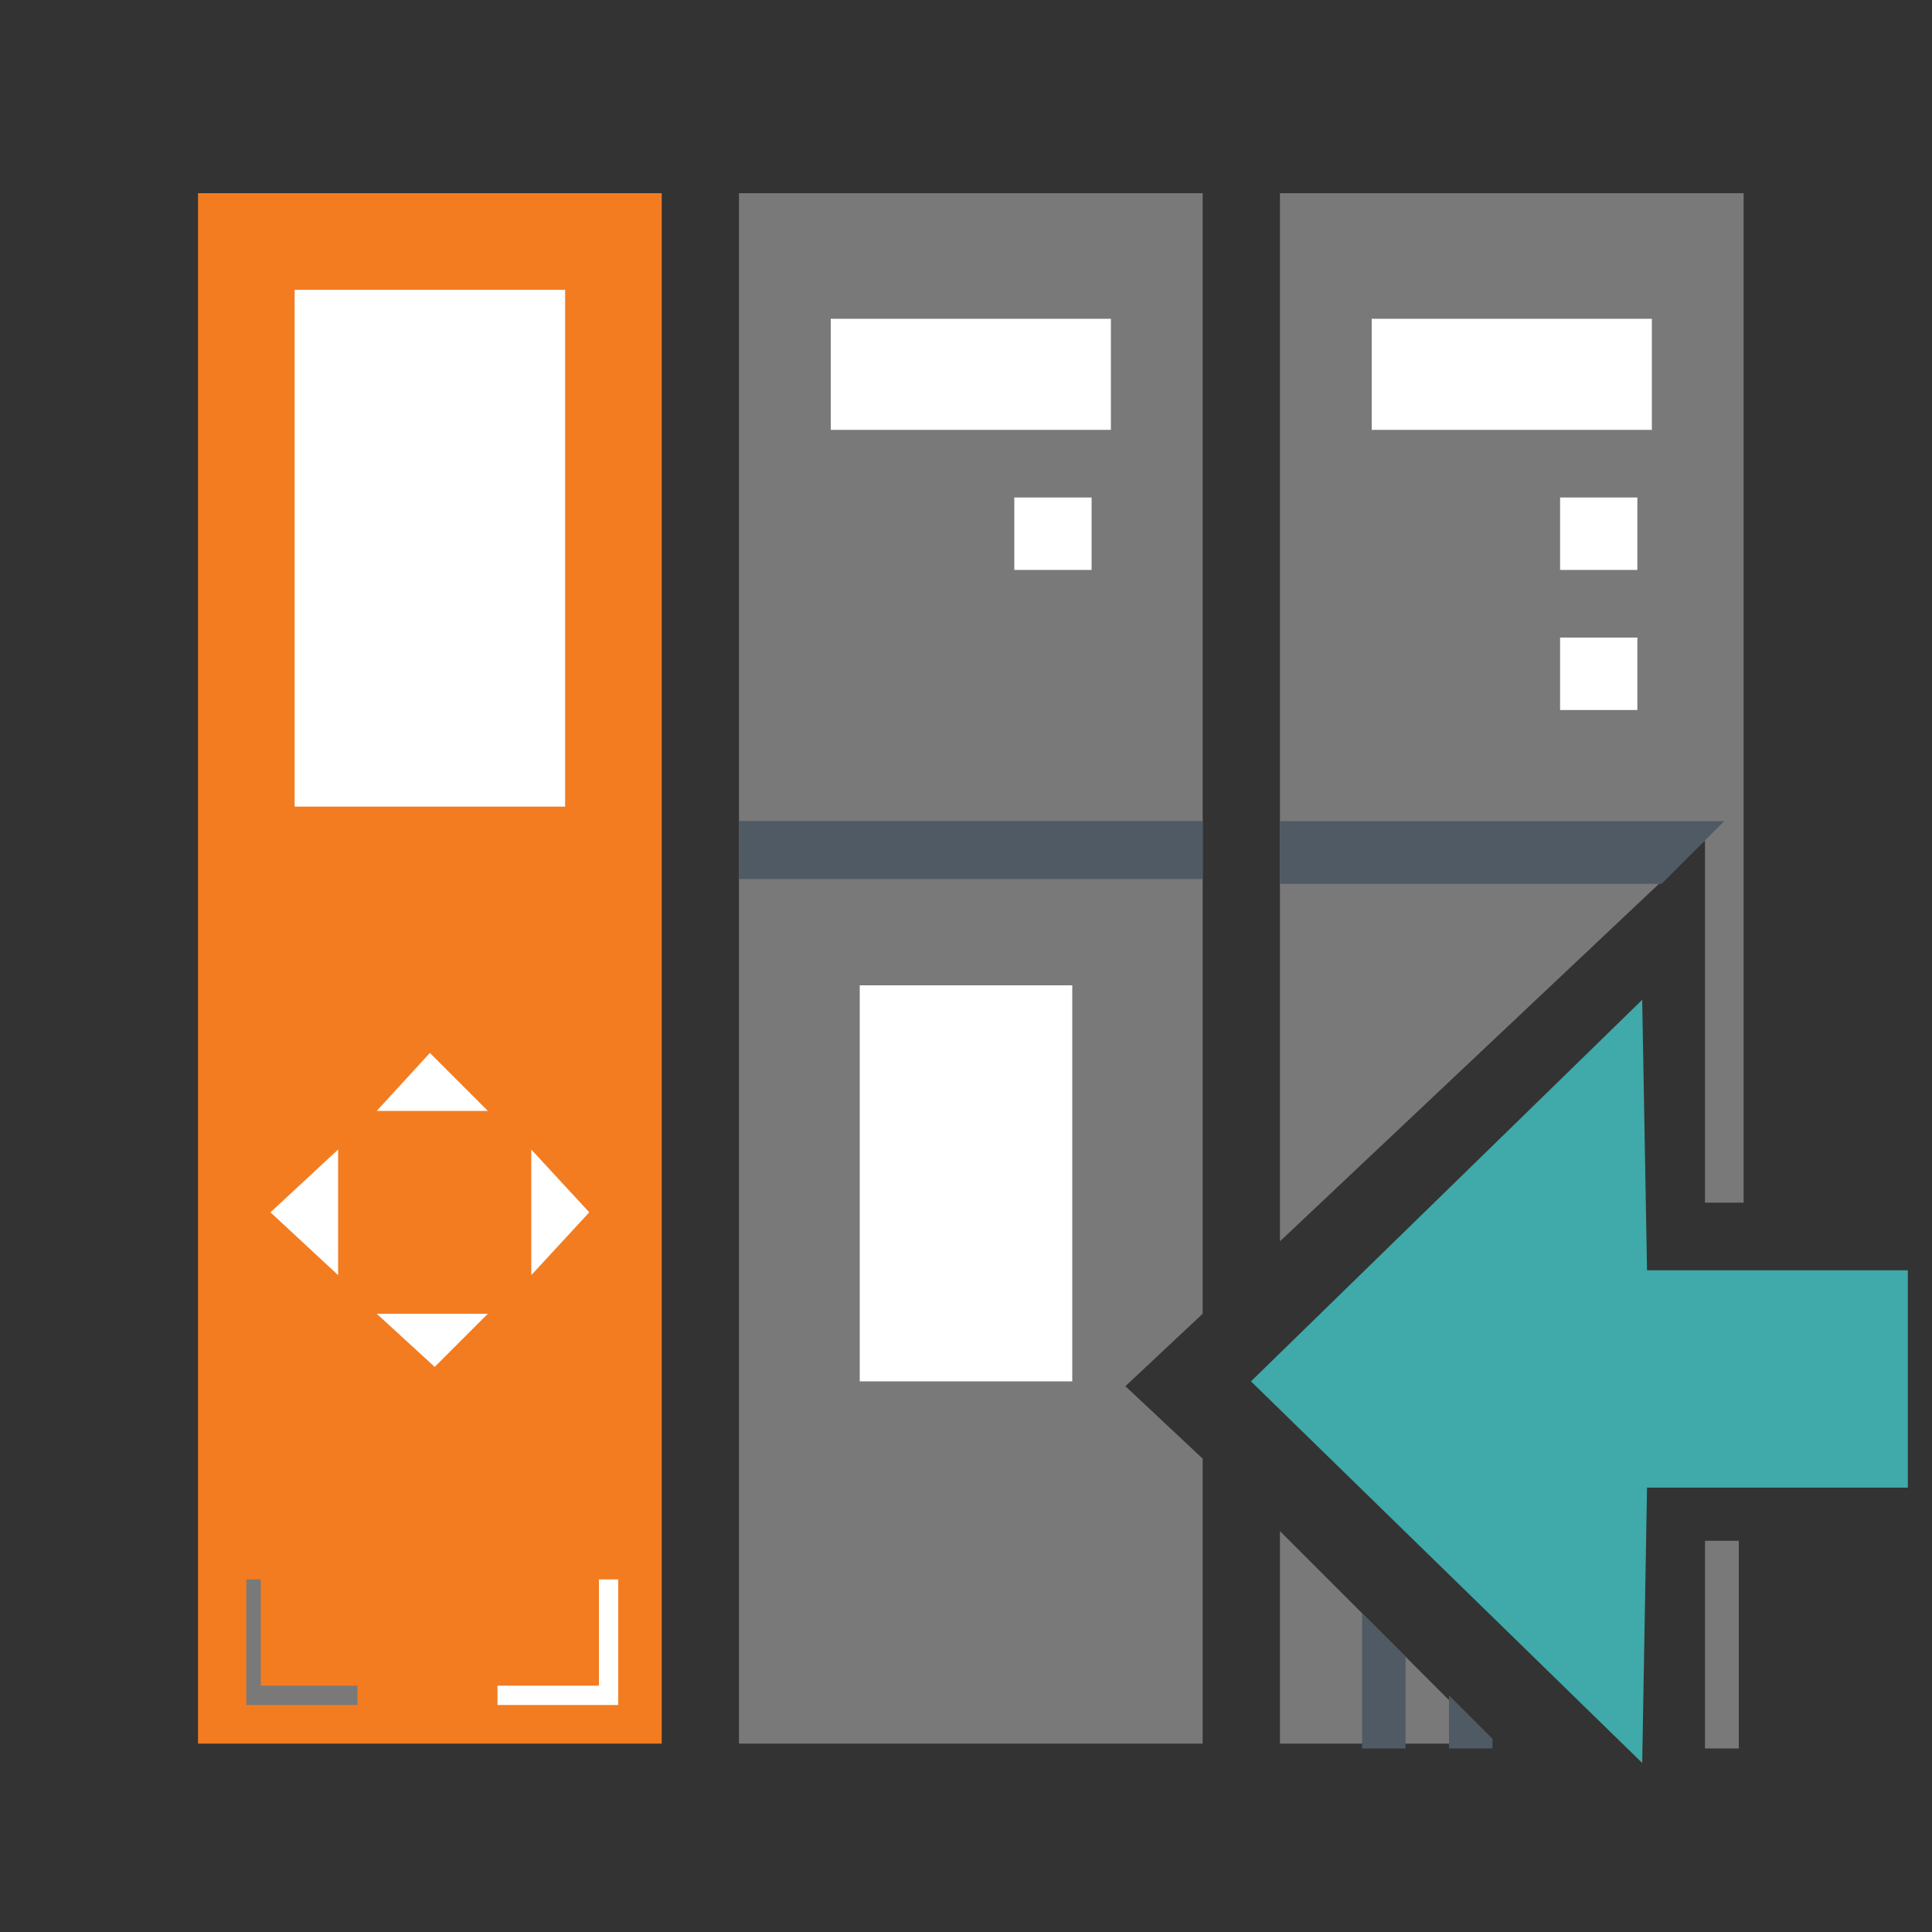 <?xml version="1.0" encoding="utf-8"?>
<!-- Generator: Adobe Illustrator 24.3.0, SVG Export Plug-In . SVG Version: 6.00 Build 0)  -->
<svg version="1.1" id="Ebene_1" xmlns="http://www.w3.org/2000/svg" xmlns:xlink="http://www.w3.org/1999/xlink" x="0px" y="0px"
	 viewBox="0 0 40 40" style="enable-background:new 0 0 40 40;" xml:space="preserve">
<rect x="0" y="0" width="40" height="40" fill="#333333" stroke="none"/>
<style type="text/css">
	.st0{fill:#797979;}
	.st1{fill:#F37C20;}
	.st2{fill:#FFFFFF;}
	.st3{fill:#505A64;}
	.st4{fill:#40A9A9;}
</style>
<g>
	<polygon class="st0" points="35.3,17.4 35.3,24.9 36.1,24.9 36.1,4 26.5,4 26.5,25.7 26.5,25.7 	"/>
	<polygon class="st0" points="23.3,28.7 24.9,27.2 24.9,4 15.3,4 15.3,36.1 24.9,36.1 24.9,30.2 	"/>
	<polygon class="st0" points="26.5,31.7 26.5,36.1 30.9,36.1 	"/>
	<g>
		<g>
			<rect x="4.1" y="4" class="st1" width="9.6" height="32.1"/>
			<rect x="6.1" y="6" class="st2" width="5.6" height="10.7"/>
			<polygon class="st2" points="8.9,21.8 7.8,23 10.1,23 			"/>
			<polygon class="st2" points="9,28.3 10.1,27.2 7.8,27.2 			"/>
			<polygon class="st2" points="5.6,25.1 7,26.4 7,23.8 			"/>
			<polygon class="st2" points="12.2,25.1 11,23.8 11,26.4 			"/>
			<polygon class="st2" points="12.4,32.7 12.4,34.9 10.3,34.9 10.3,35.3 12.8,35.3 12.8,32.7 			"/>
			<polygon class="st0" points="5.4,32.7 5.4,34.9 7.4,34.9 7.4,35.3 5.1,35.3 5.1,32.7 			"/>
		</g>
		<g>
			<rect x="17.8" y="20.4" class="st2" width="4.4" height="8.2"/>
			<rect x="15.3" y="17" class="st3" width="9.6" height="1.2"/>
			<rect x="17.2" y="6.6" class="st2" width="5.8" height="2.3"/>
			<rect x="21" y="10.3" class="st2" width="1.6" height="1.5"/>
		</g>
		<g>
			<rect x="28.4" y="6.6" class="st2" width="5.8" height="2.3"/>
			<rect x="32.3" y="10.3" class="st2" width="1.6" height="1.5"/>
			<rect x="32.3" y="13.2" class="st2" width="1.6" height="1.5"/>
		</g>
	</g>
	<polygon class="st4" points="25.9,28.6 34,20.7 34.1,26.3 39.5,26.3 39.5,30.8 34.1,30.8 34,36.5 	"/>
	<polygon class="st3" points="30,35.1 30,36.2 30.9,36.2 30.9,36 	"/>
	<polygon class="st3" points="28.2,33.4 28.2,36.2 29.1,36.2 29.1,34.3 	"/>
	<polygon class="st3" points="35.7,17 26.5,17 26.5,18.3 34.4,18.3 	"/>
	<rect x="35.3" y="31.9" class="st0" width="0.7" height="4.3"/>
</g>
</svg>
